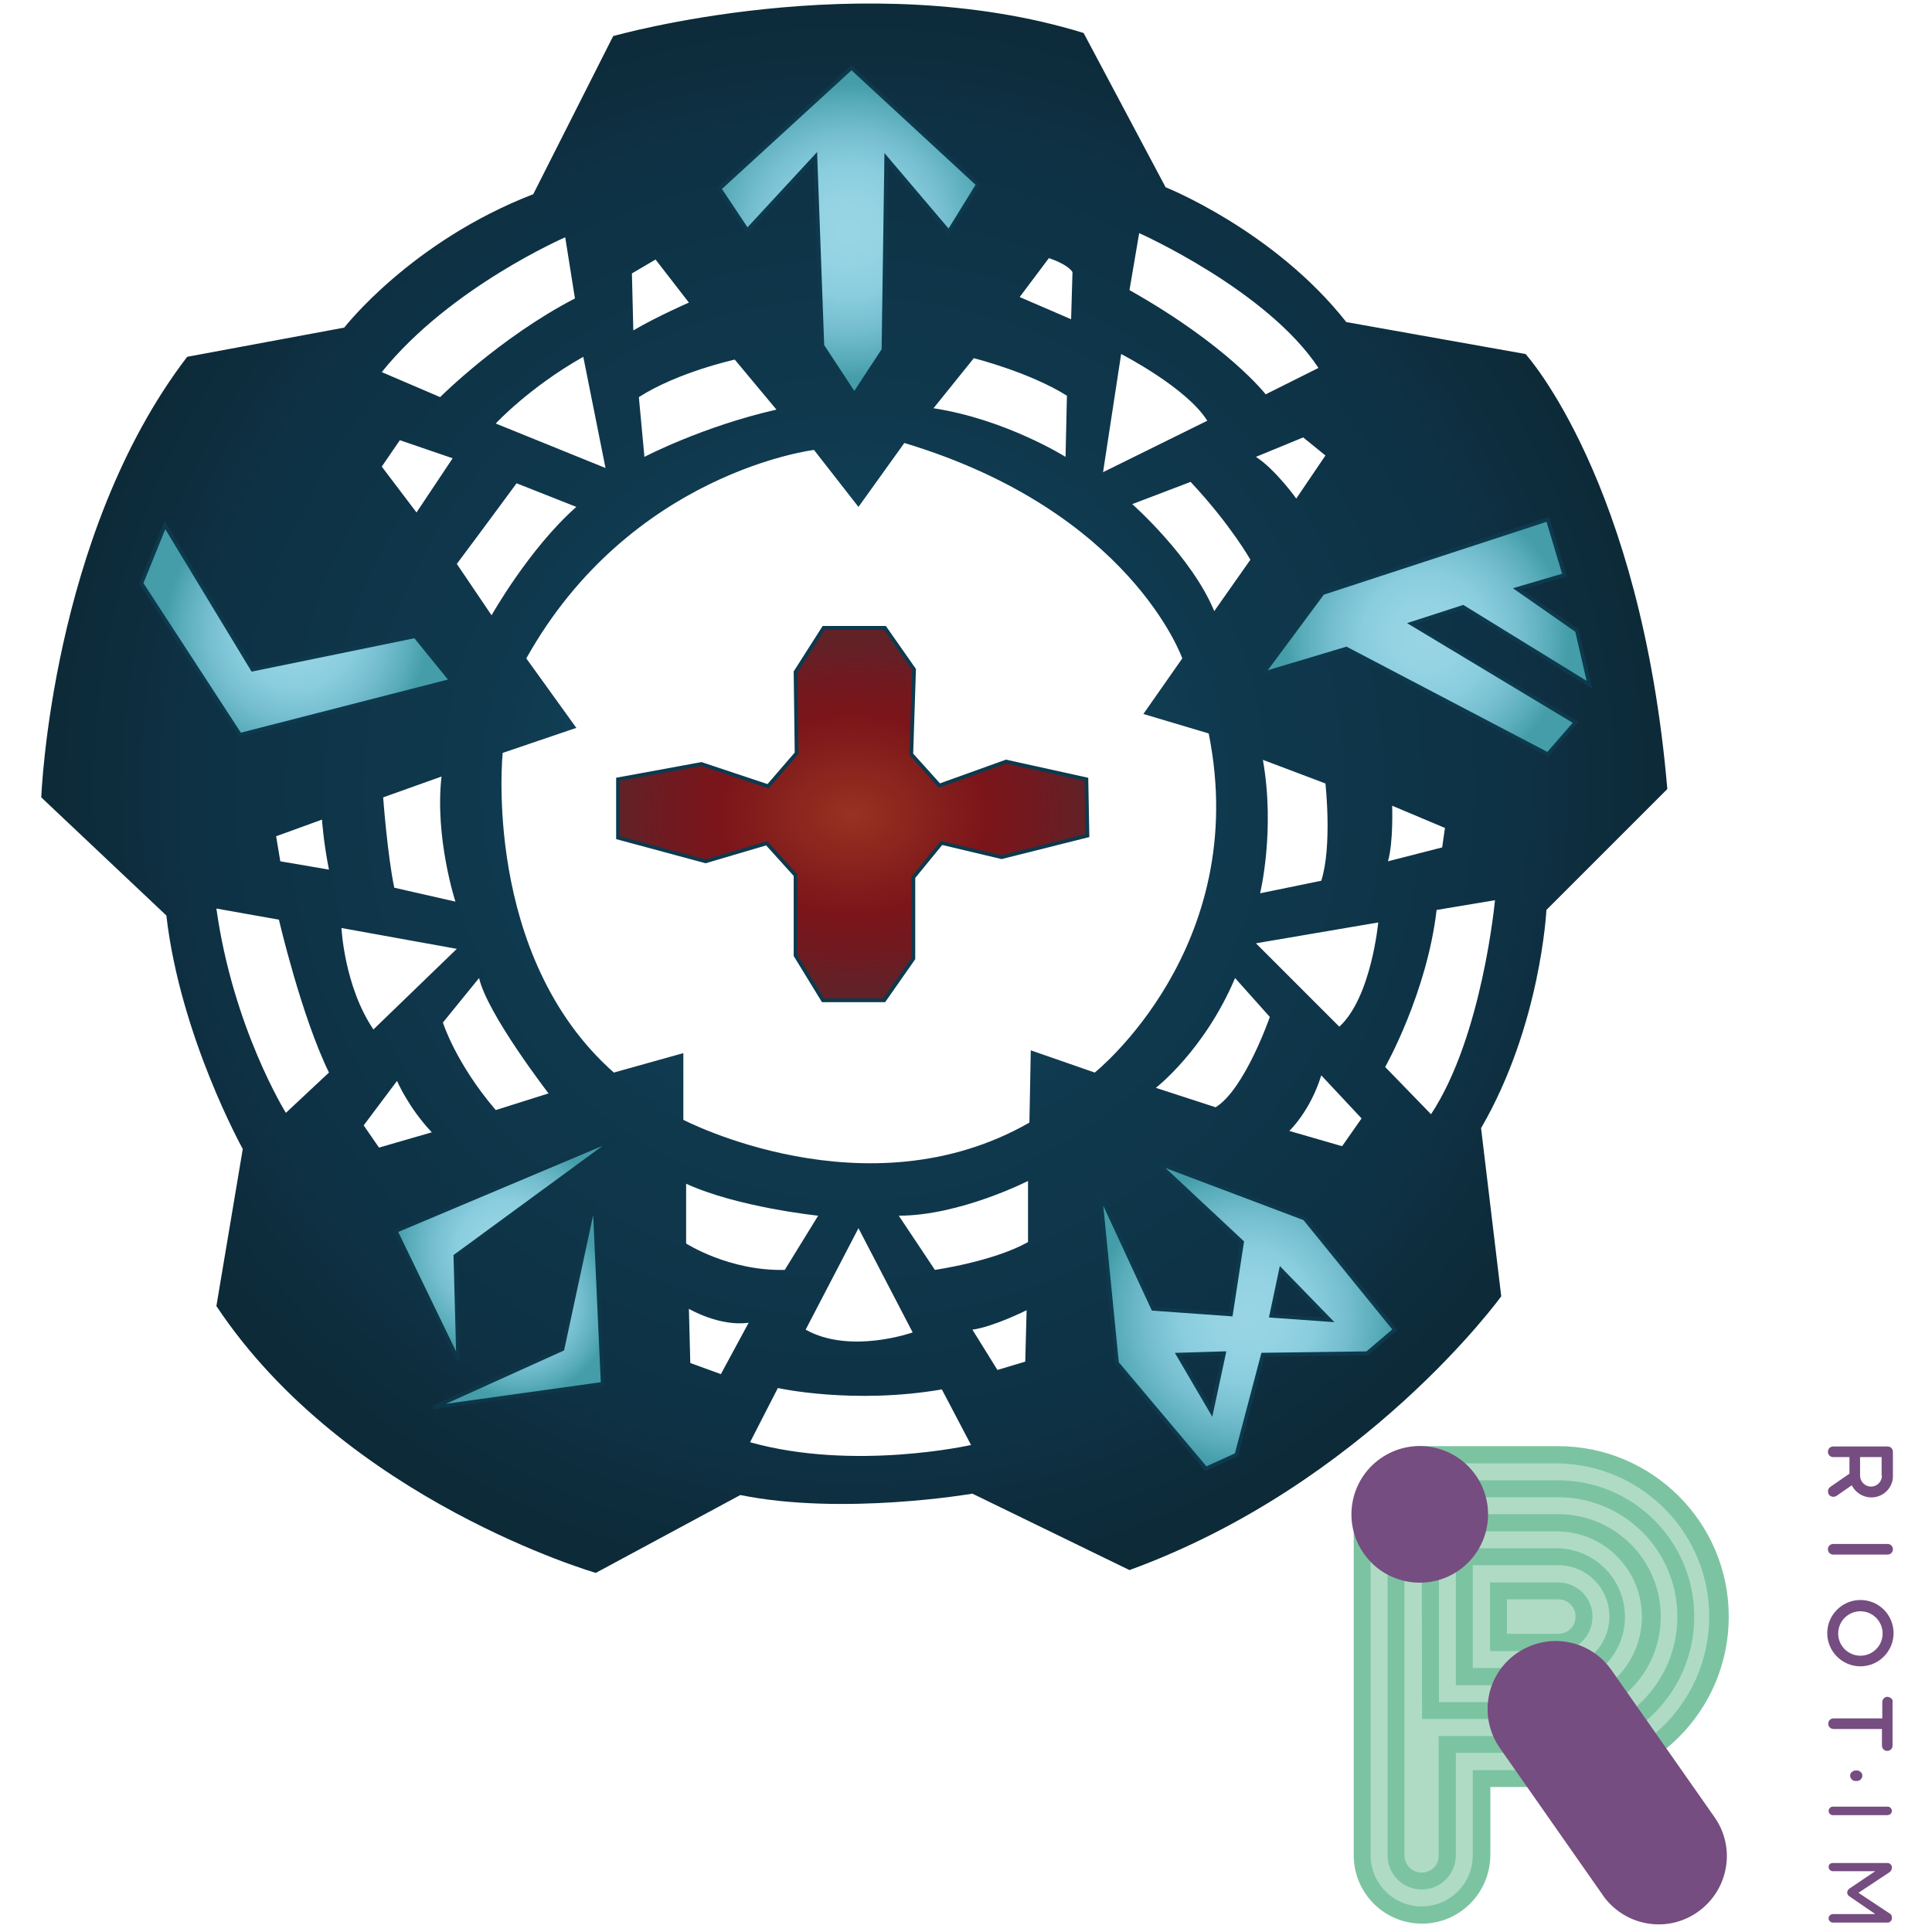 <?xml version="1.0" encoding="utf-8"?>
<!-- Generator: Adobe Illustrator 16.0.0, SVG Export Plug-In . SVG Version: 6.00 Build 0)  -->
<!DOCTYPE svg PUBLIC "-//W3C//DTD SVG 1.1//EN" "http://www.w3.org/Graphics/SVG/1.1/DTD/svg11.dtd">
<svg version="1.1" id="Layer_1" xmlns="http://www.w3.org/2000/svg" xmlns:xlink="http://www.w3.org/1999/xlink" x="0px" y="0px"
	 width="1024px" height="1024px" viewBox="0 0 1024 1024" enable-background="new 0 0 1024 1024" xml:space="preserve">
<radialGradient id="SVGID_1_" cx="749.668" cy="556.822" r="156.073" gradientTransform="matrix(1 0 0 -1 -50 886)" gradientUnits="userSpaceOnUse">
	<stop  offset="0" style="stop-color:#18556E"/>
	<stop  offset="0.442" style="stop-color:#0F394E"/>
	<stop  offset="0.834" style="stop-color:#0E3144"/>
	<stop  offset="1" style="stop-color:#0D2A38"/>
</radialGradient>
<path fill="url(#SVGID_1_)" d="M564.782,154.468 M834.553,503.888"/>
<radialGradient id="SVGID_2_" cx="768.928" cy="125.969" r="0" gradientTransform="matrix(1 0 0 -1 -50 886)" gradientUnits="userSpaceOnUse">
	<stop  offset="0" style="stop-color:#98D5E4"/>
	<stop  offset="0.231" style="stop-color:#94D3E3"/>
	<stop  offset="0.45" style="stop-color:#89CDDE"/>
	<stop  offset="0.664" style="stop-color:#75BED0"/>
	<stop  offset="0.874" style="stop-color:#59ACBA"/>
	<stop  offset="1" style="stop-color:#449DA8"/>
</radialGradient>
<path fill="url(#SVGID_2_)" stroke="#0E394D" stroke-width="2" d="M718.928,760.031"/>
<g>
	<title>New_logo</title>
	<g id="Design">
		<path fill="#7CC4A1" d="M825.766,766.487h-72.231c-19.862,0-36.03,16.171-36.03,36.204v180.671
			c0,20.035,16.168,36.204,36.205,36.204c19.86,0,36.027-16.169,36.205-36.204V947.16h36.027c49.912,0,90.337-40.424,90.337-90.336
			C916.278,806.911,875.68,766.487,825.766,766.487z"/>
		<path fill="#AFDBC5" d="M753.534,1010.427c-14.938,0-27.067-12.129-27.067-27.064V802.691c0-14.937,11.95-26.888,26.895-27.063
			h72.404c44.818,0.702,80.846,37.608,80.142,82.427c-0.703,43.936-36.2,79.441-80.142,80.144h-45.169v45.164
			C780.597,998.298,768.473,1010.427,753.534,1010.427z"/>
		<path fill="#7CC4A1" d="M753.534,1001.466c-10.018,0-18.101-8.081-18.101-18.104V802.691c0-9.839,7.905-17.924,17.747-18.099
			h72.585c39.897,0,72.234,32.334,72.234,72.231c0,39.896-32.162,72.234-72.059,72.234H771.64v54.132
			C771.64,993.385,763.551,1001.466,753.534,1001.466z"/>
		<path fill="#AFDBC5" d="M753.534,992.505c-5.097,0-9.14-4.045-9.14-9.143V802.691c0-4.923,3.865-8.963,8.786-9.141h72.585
			c34.977,0,63.27,28.297,63.27,63.273c0,34.976-28.293,63.269-63.27,63.269H762.5v63.27
			C762.673,988.46,758.632,992.505,753.534,992.505z"/>
		<path fill="#7CC4A1" d="M753.709,911.126h72.232c30.053,0,54.309-24.25,54.309-54.302c0-30.054-24.429-54.308-54.484-54.308
			h-72.231L753.709,911.126z"/>
		<path fill="#AFDBC5" d="M762.673,902.167v-90.516h63.269c24.958,0.532,44.818,21.093,44.289,46.228
			c-0.523,24.251-20.035,43.936-44.289,44.288H762.673z"/>
		<path fill="#7CC4A1" d="M771.64,893.028v-72.407h54.126c20.036,0.522,35.856,17.047,35.506,37.078
			c-0.354,19.335-15.998,34.977-35.506,35.505H771.64V893.028z"/>
		<path fill="#AFDBC5" d="M780.597,884.064v-54.483h45.169c15.114,0,27.242,12.128,27.242,27.243
			c0,15.112-12.128,27.24-27.242,27.24H780.597z"/>
		<path fill="#7CC4A1" d="M789.736,875.103v-36.381h36.205c10.018,0,18.28,8.259,18.102,18.274c0,10.023-8.084,18.106-18.102,18.106
			H789.736z"/>
		<path fill="#AFDBC5" d="M798.7,865.959v-18.275h27.241c5.097,0,9.139,4.043,9.139,9.141c0,5.092-4.042,9.135-9.139,9.135H798.7z"
			/>
		<path fill="#764D80" d="M731.727,772.985c16.387-11.47,38.957-7.489,50.429,8.896c11.47,16.382,7.489,38.951-8.894,50.425
			c-16.378,11.465-38.957,7.489-50.426-8.894C711.366,807.034,715.348,784.459,731.727,772.985z"/>
		<path fill="#764D80" d="M908.371,962.624c11.772,16.168,8.084,38.663-8.087,50.442c-16.17,11.775-38.662,8.084-50.438-8.086
			c-0.175-0.352-0.53-0.703-0.703-1.056l-54.133-77.331c-11.425-16.346-7.559-38.837,8.791-50.259
			c16.345-11.426,38.839-7.561,50.267,8.784L908.371,962.624z"/>
	</g>
	<g id="Layer_3">
		<path fill="#764D80" d="M971.641,823.957h28.82c1.585,0,2.815-1.229,2.815-2.813c0-1.584-1.23-2.809-2.815-2.809h-28.82
			c-1.583,0-2.812,1.225-2.812,2.809C968.829,822.729,970.058,823.957,971.641,823.957z"/>
		<path fill="#764D80" d="M971.641,772.287h8.608v8.787l0,0l-10.191,7.032c-1.229,0.877-1.582,2.635-0.703,4.042
			c0.882,1.232,2.637,1.58,4.046,0.704l8.08-5.626c2.813,5.626,9.666,8.082,15.465,5.271c3.865-1.929,6.505-5.975,6.331-10.367
			v-12.653l0,0c0-1.579-1.23-2.812-2.815-2.812l0,0h-28.82c-1.583,0-2.812,1.233-2.812,2.812S970.058,772.287,971.641,772.287
			L971.641,772.287z M997.474,782.13c0,3.165-2.634,5.799-5.799,5.799c-3.163,0-5.801-2.634-5.801-5.799v-9.843h11.427v9.843
			H997.474z"/>
		<path fill="#764D80" d="M1000.461,899.357c-1.581,0-2.812,1.227-2.812,2.81l0,0v8.611h-25.831c-1.582,0-2.812,1.232-2.812,2.812
			l0,0l0,0c0,1.581,1.23,2.81,2.812,2.81l0,0h25.655v8.789c0,1.583,1.229,2.815,2.812,2.815c1.585,0,2.808-1.232,2.808-2.815V913.59
			l0,0v-11.423C1003.45,900.762,1002.046,899.529,1000.461,899.357L1000.461,899.357z"/>
		<path fill="#764D80" d="M986.051,848.036c-9.666,0-17.575,7.911-17.575,17.575c0,9.666,7.909,17.577,17.575,17.577
			s17.576-7.911,17.576-17.577C1003.627,855.947,995.893,848.036,986.051,848.036z M986.051,877.562
			c-6.503,0-11.773-5.27-11.773-11.777c0-6.503,5.271-11.775,11.773-11.775c6.502,0,11.776,5.272,11.776,11.775l0,0
			C997.827,872.293,992.553,877.562,986.051,877.562L986.051,877.562z"/>
		<g enable-background="new    ">
			<path fill="#764D80" d="M971.463,958.057h28.998c0.529,0,0.882,0.173,1.229,0.529c0.356,0.349,0.531,0.703,0.531,1.227
				c0,0.527-0.175,0.882-0.531,1.23c-0.347,0.354-0.879,0.528-1.229,0.528h-28.998c-0.526,0-0.876-0.175-1.227-0.528
				c-0.352-0.349-0.528-0.703-0.528-1.23c0-0.523,0.177-0.878,0.528-1.227C970.587,958.229,970.937,958.057,971.463,958.057z"/>
		</g>
		<g enable-background="new    ">
			<path fill="none" stroke="#764D80" stroke-miterlimit="10" d="M971.463,958.057h28.998c0.529,0,0.882,0.173,1.229,0.529
				c0.356,0.349,0.531,0.703,0.531,1.227c0,0.527-0.175,0.882-0.531,1.23c-0.347,0.354-0.879,0.528-1.229,0.528h-28.998
				c-0.526,0-0.876-0.175-1.227-0.528c-0.352-0.349-0.528-0.703-0.528-1.23c0-0.523,0.177-0.878,0.528-1.227
				C970.587,958.229,970.937,958.057,971.463,958.057z"/>
		</g>
		<g enable-background="new    ">
			<path fill="#764D80" d="M971.463,987.936h28.998c0.529,0,0.882,0.178,1.229,0.524c0.356,0.356,0.531,0.702,0.531,1.229v0.351
				c0,0.706-0.35,1.232-0.878,1.76l-17.227,11.423l17.227,11.421c0.703,0.356,0.878,0.881,0.878,1.759v0.351
				c0,0.528-0.175,0.882-0.531,1.232c-0.347,0.351-0.699,0.525-1.229,0.525h-28.998c-0.526,0-0.876-0.175-1.227-0.525
				c-0.352-0.351-0.528-0.704-0.528-1.232c0-0.524,0.177-0.876,0.528-1.229c0.351-0.351,0.879-0.524,1.227-0.524h24.081
				l-15.119-10.371c-0.528-0.352-0.877-0.877-0.877-1.58c0-0.529,0.349-1.057,0.877-1.583l15.119-10.193h-24.081
				c-0.526,0-0.876-0.176-1.227-0.526c-0.352-0.351-0.528-0.702-0.528-1.227c0-0.529,0.177-0.88,0.528-1.232
				C970.587,988.113,970.937,987.936,971.463,987.936z"/>
		</g>
		<g enable-background="new    ">
			<path fill="none" stroke="#764D80" stroke-miterlimit="10" d="M971.463,987.936h28.998c0.529,0,0.882,0.178,1.229,0.524
				c0.356,0.356,0.531,0.702,0.531,1.229v0.351c0,0.706-0.35,1.232-0.878,1.76l-17.227,11.423l17.227,11.421
				c0.703,0.356,0.878,0.881,0.878,1.759v0.351c0,0.528-0.175,0.882-0.531,1.232c-0.347,0.351-0.699,0.525-1.229,0.525h-28.998
				c-0.526,0-0.876-0.175-1.227-0.525c-0.352-0.351-0.528-0.704-0.528-1.232c0-0.524,0.177-0.876,0.528-1.229
				c0.351-0.351,0.879-0.524,1.227-0.524h24.081l-15.119-10.371c-0.528-0.352-0.877-0.877-0.877-1.58
				c0-0.529,0.349-1.057,0.877-1.583l15.119-10.193h-24.081c-0.526,0-0.876-0.176-1.227-0.526c-0.352-0.351-0.528-0.702-0.528-1.227
				c0-0.529,0.177-0.88,0.528-1.232C970.587,988.113,970.937,987.936,971.463,987.936z"/>
		</g>
		<g enable-background="new    ">
			<path fill="#764D80" d="M984.294,938.896c0.525,0,1.053,0.178,1.58,0.705c0.53,0.527,0.703,0.878,0.703,1.581
				c0,0.529-0.173,1.059-0.703,1.583c-0.352,0.351-0.879,0.701-1.58,0.701h-0.881c-0.526,0-1.054-0.172-1.581-0.701
				c-0.352-0.352-0.705-0.881-0.705-1.583c0-0.703,0.178-1.228,0.705-1.581c0.527-0.35,0.877-0.705,1.581-0.705H984.294z"/>
		</g>
		<g enable-background="new    ">
			<path fill="none" stroke="#764D80" stroke-miterlimit="10" d="M984.294,938.896c0.525,0,1.053,0.178,1.58,0.705
				c0.53,0.527,0.703,0.878,0.703,1.581c0,0.529-0.173,1.059-0.703,1.583c-0.352,0.351-0.879,0.701-1.58,0.701h-0.881
				c-0.526,0-1.054-0.172-1.581-0.701c-0.352-0.352-0.705-0.881-0.705-1.583c0-0.703,0.178-1.228,0.705-1.581
				c0.527-0.35,0.877-0.705,1.581-0.705H984.294z"/>
		</g>
	</g>
</g>
<g>
	
		<radialGradient id="SVGID_3_" cx="593.295" cy="623.71" r="423.477" gradientTransform="matrix(1 0 0 -1 -140.5 1041.471)" gradientUnits="userSpaceOnUse">
		<stop  offset="0" style="stop-color:#18556E"/>
		<stop  offset="0.442" style="stop-color:#0F394E"/>
		<stop  offset="0.834" style="stop-color:#0E3144"/>
		<stop  offset="1" style="stop-color:#0D2A38"/>
	</radialGradient>
	<path fill="url(#SVGID_3_)" d="M883.716,418.208c-14.001-163.528-75.133-230.566-75.133-230.566l-95.021-16.938
		c-38.308-48.615-95.766-71.453-95.766-71.453l-43.458-81.764c-117.122-36.1-249.35,1.655-249.35,1.655l-42.352,83.787
		c-64.825,25.045-100.183,70.714-100.183,70.714l-83.234,15.467c-72.195,94.295-77.344,233.516-77.344,233.516L88.17,485.23
		c7.359,64.084,40.506,123.752,40.506,123.752l-13.985,83.244c68.504,103.125,201.091,141.435,201.091,141.435l76.606-41.263
		c54.507,11.051,123.009-0.728,123.009-0.728l83.246,40.501c125.22-45.661,197.041-145.104,197.041-145.104l-10.687-89.133
		c31.682-54.512,34.632-115.644,34.632-115.644L883.716,418.208z M737.867,427.046l27.985,11.779l-1.468,10.318l-28.729,7.36
		C738.596,446.194,737.867,427.046,737.867,427.046z M669.362,402.737l33.145,12.518c0,0,3.68,33.149-2.207,51.567l-32.419,6.633
		C667.881,473.455,675.991,440.305,669.362,402.737z M687.042,264.247c0,0-11.051-15.468-21.375-22.097l25.052-10.31l11.788,9.579
		L687.042,264.247z M603.791,123.56c0,0,67.776,30.196,95.027,71.456l-27.99,13.987c0,0-19.888-25.778-72.184-55.247L603.791,123.56
		z M594.228,187.642c0,0,34.612,17.682,45.664,35.36l-55.248,27.258L594.228,187.642z M662.731,296.665l-19.16,27.249
		c-11.78-28.729-43.456-56.716-43.456-56.716l30.939-11.791C652.413,278.248,662.731,296.665,662.731,296.665z M555.921,136.818
		c0,0,9.579,2.951,12.518,7.369l-0.729,25.036c0,0-11.788-5.149-27.262-11.776L555.921,136.818z M516.141,189.853
		c0,0,29.467,7.37,49.354,19.887l-0.736,32.409c0,0-31.678-19.887-69.976-25.777L516.141,189.853z M411.539,217.112
		c-39.039,8.839-69.977,25.039-69.977,25.039l-2.95-31.668c20.629-13.259,50.827-19.89,50.827-19.89L411.539,217.112z
		 M347.454,137.556l17.676,22.828c0,0-16.937,7.37-29.457,14.741l-0.741-30.209L347.454,137.556z M320.933,248.05l-58.184-23.58
		c0,0,17.681-19.146,46.407-35.354L320.933,248.05z M305.466,268.667c-25.037,22.1-44.926,57.455-44.926,57.455l-18.421-27.247
		c13.26-17.678,31.679-42.727,31.679-42.727L305.466,268.667z M299.576,125.769l5.159,32.407
		c-39.778,20.628-71.458,52.306-71.458,52.306l-30.936-13.259C238.439,152.286,299.576,125.769,299.576,125.769z M241.38,477.873
		l-32.408-7.369c-3.681-17.679-5.89-47.876-5.89-47.876l30.938-11.049C230.331,443.984,241.38,477.873,241.38,477.873z
		 M211.923,233.311l27.989,9.58c0,0-10.31,15.467-19.151,28.729l-18.417-24.311L211.923,233.311z M151.52,589.837
		c0,0-27.989-44.928-36.83-108.284l33.148,5.891c0,0,11.778,50.822,26.518,81.034L151.52,589.837z M148.567,456.504l-2.209-13.26
		l24.308-8.838c0,0,0.739,11.789,3.69,26.519L148.567,456.504z M242.119,502.912l-44.195,42.727
		c-15.469-22.839-16.94-53.778-16.94-53.778L242.119,502.912z M200.875,608.255l-8.113-11.789l17.679-23.569
		c0,0,5.899,13.987,18.419,27.25L200.875,608.255z M262.749,588.364c-21.369-25.05-27.998-46.404-27.998-46.404l19.161-23.579
		c4.419,19.157,36.827,61.145,36.827,61.145L262.749,588.364z M415.956,673.067c-29.456,0.743-52.295-13.987-52.295-13.987v-31.676
		c27.257,12.516,69.973,16.942,69.973,16.942L415.956,673.067z M455.007,650.97l28.726,55.242c0,0-33.146,11.793-56.723-1.465
		L455.007,650.97z M382.08,728.313l-16.21-5.888l-0.74-28.729c0,0,16.21,9.583,31.678,7.371L382.08,728.313z M397.547,764.418
		l14.73-28.732c0,0,39.777,8.839,86.924,0.736l15.468,29.457C514.672,765.879,452.794,779.88,397.547,764.418z M543.401,721.688
		l-14.744,4.418l-13.259-21.359c11.053-1.468,28.731-10.309,28.731-10.309L543.401,721.688z M544.867,658.341
		c-18.416,10.305-49.354,14.727-49.354,14.727l-19.148-28.726c32.407,0,68.505-18.41,68.505-18.41v32.409H544.867z M580.225,568.475
		l-33.888-11.784l-0.729,38.304c-86.183,49.359-183.414-1.469-183.414-1.469V558.17l-36.84,10.309
		c-69.974-61.875-58.922-169.428-58.922-169.428l39.035-13.259l-26.519-36.828c55.247-98.704,152.479-110.493,152.479-110.493
		l23.581,30.209l24.309-33.888c120.062,36.086,147.32,114.172,147.32,114.172l-20.627,29.465l34.626,10.312
		C663.462,502.181,580.225,568.475,580.225,568.475z M644.311,586.881l-31.677-10.306c0,0,25.787-19.885,41.983-58.198l18.421,20.63
		C673.038,539.007,659.783,577.315,644.311,586.881z M711.348,607.513l-28-8.101c0,0,11.053-10.321,16.952-29.465l21.356,22.839
		L711.348,607.513z M709.866,544.17l-44.199-44.201l64.828-11.048C730.495,488.923,726.816,528.703,709.866,544.17z M758.48,590.571
		l-24.308-25.042c0,0,22.103-39.04,27.257-83.235l30.94-5.16C792.37,477.132,785.741,549.314,758.48,590.571z"/>
	
		<radialGradient id="SVGID_4_" cx="590.346" cy="919.018" r="78.051" gradientTransform="matrix(1 0 0 -1 -140.5 1041.471)" gradientUnits="userSpaceOnUse">
		<stop  offset="0" style="stop-color:#98D5E4"/>
		<stop  offset="0.231" style="stop-color:#94D3E3"/>
		<stop  offset="0.45" style="stop-color:#89CDDE"/>
		<stop  offset="0.664" style="stop-color:#75BED0"/>
		<stop  offset="0.874" style="stop-color:#59ACBA"/>
		<stop  offset="1" style="stop-color:#449DA8"/>
	</radialGradient>
	<polygon fill="url(#SVGID_4_)" stroke="#0E394D" stroke-width="2" points="451.316,35.904 381.34,99.989 396.069,122.088 
		432.169,83.041 435.848,183.225 452.794,209.002 468.266,185.434 469.736,83.78 502.883,122.819 518.353,97.781 	"/>
	
		<radialGradient id="SVGID_5_" cx="896.408" cy="703.928" r="75.382" gradientTransform="matrix(1 0 0 -1 -140.5 1041.471)" gradientUnits="userSpaceOnUse">
		<stop  offset="0" style="stop-color:#98D5E4"/>
		<stop  offset="0.231" style="stop-color:#94D3E3"/>
		<stop  offset="0.45" style="stop-color:#89CDDE"/>
		<stop  offset="0.664" style="stop-color:#75BED0"/>
		<stop  offset="0.874" style="stop-color:#59ACBA"/>
		<stop  offset="1" style="stop-color:#449DA8"/>
	</radialGradient>
	<polygon fill="url(#SVGID_5_)" stroke="#0E394D" stroke-width="2" points="669.362,357.06 701.029,314.344 820.36,275.296 
		829.196,304.767 804.161,312.136 835.827,334.231 842.454,362.962 775.433,321.705 748.172,330.542 835.098,382.851 820.36,399.79 
		713.562,343.802 	"/>
	
		<radialGradient id="SVGID_6_" cx="801.756" cy="344.089" r="79.568" gradientTransform="matrix(1 0 0 -1 -140.5 1041.471)" gradientUnits="userSpaceOnUse">
		<stop  offset="0" style="stop-color:#98D5E4"/>
		<stop  offset="0.231" style="stop-color:#94D3E3"/>
		<stop  offset="0.45" style="stop-color:#89CDDE"/>
		<stop  offset="0.664" style="stop-color:#75BED0"/>
		<stop  offset="0.874" style="stop-color:#59ACBA"/>
		<stop  offset="1" style="stop-color:#449DA8"/>
	</radialGradient>
	<path fill="url(#SVGID_6_)" stroke="#0E394D" stroke-width="2" d="M691.459,645.823l-78.084-29.471l44.936,41.988l-5.897,38.309
		l-41.246-2.953l-27.99-60.405l8.836,89.135l47.14,55.984l16.209-7.367l14.001-53.038l55.244-0.74l14.729-12.514L691.459,645.823z
		 M642.1,748.199l-17.674-30.194l24.305-0.74L642.1,748.199z M673.779,697.376l5.147-24.309l25.79,26.518L673.779,697.376z"/>
	
		<radialGradient id="SVGID_7_" cx="415.033" cy="350.351" r="50.151" gradientTransform="matrix(1 0 0 -1 -140.5 1041.471)" gradientUnits="userSpaceOnUse">
		<stop  offset="0" style="stop-color:#98D5E4"/>
		<stop  offset="0.231" style="stop-color:#94D3E3"/>
		<stop  offset="0.45" style="stop-color:#89CDDE"/>
		<stop  offset="0.664" style="stop-color:#75BED0"/>
		<stop  offset="0.874" style="stop-color:#59ACBA"/>
		<stop  offset="1" style="stop-color:#449DA8"/>
	</radialGradient>
	<polygon fill="url(#SVGID_7_)" stroke="#0E3649" stroke-width="2" points="319.464,733.477 315.044,636.243 298.105,715.055 
		229.603,745.997 	"/>
	
		<radialGradient id="SVGID_8_" cx="408.773" cy="379.446" r="58.745" gradientTransform="matrix(1 0 0 -1 -140.5 1041.471)" gradientUnits="userSpaceOnUse">
		<stop  offset="0" style="stop-color:#98D5E4"/>
		<stop  offset="0.231" style="stop-color:#94D3E3"/>
		<stop  offset="0.45" style="stop-color:#89CDDE"/>
		<stop  offset="0.664" style="stop-color:#75BED0"/>
		<stop  offset="0.874" style="stop-color:#59ACBA"/>
		<stop  offset="1" style="stop-color:#449DA8"/>
	</radialGradient>
	<polygon fill="url(#SVGID_8_)" stroke="#0E3649" stroke-width="2" points="209.712,652.45 242.86,720.954 241.38,665.707 
		326.834,603.096 	"/>
	
		<radialGradient id="SVGID_9_" cx="297.54" cy="707.607" r="70.136" gradientTransform="matrix(1 0 0 -1 -140.5 1041.471)" gradientUnits="userSpaceOnUse">
		<stop  offset="0" style="stop-color:#98D5E4"/>
		<stop  offset="0.231" style="stop-color:#94D3E3"/>
		<stop  offset="0.45" style="stop-color:#89CDDE"/>
		<stop  offset="0.664" style="stop-color:#75BED0"/>
		<stop  offset="0.874" style="stop-color:#59ACBA"/>
		<stop  offset="1" style="stop-color:#449DA8"/>
	</radialGradient>
	<polygon fill="url(#SVGID_9_)" stroke="#0E394D" stroke-width="2" points="133.837,354.863 220.023,337.185 239.168,360.752 
		127.208,389.479 74.912,309.185 87.43,278.248 	"/>
	
		<radialGradient id="SVGID_10_" cx="592.86" cy="647.652" r="121.953" gradientTransform="matrix(1 -0.004 -0.003 -0.742 -139.004 914.718)" gradientUnits="userSpaceOnUse">
		<stop  offset="0" style="stop-color:#983221"/>
		<stop  offset="0.583" style="stop-color:#7B151A"/>
		<stop  offset="0.793" style="stop-color:#71191F"/>
		<stop  offset="1" style="stop-color:#622127"/>
	</radialGradient>
	<polygon fill="url(#SVGID_10_)" stroke="#0E394D" stroke-width="2" points="533.268,403.656 497.909,416.364 482.993,399.79 
		484.463,354.863 468.994,332.765 436.588,332.765 421.67,356.146 422.221,399.236 407.118,416.739 371.757,404.949 
		327.563,413.048 327.563,443.984 373.971,456.515 406.391,446.936 421.67,463.873 421.67,506.414 436.224,530.171 468.627,530.171 
		484.1,508.068 484.1,464.978 499.013,446.746 530.871,454.306 576.36,442.881 575.805,413.048 	"/>
</g>
</svg>
